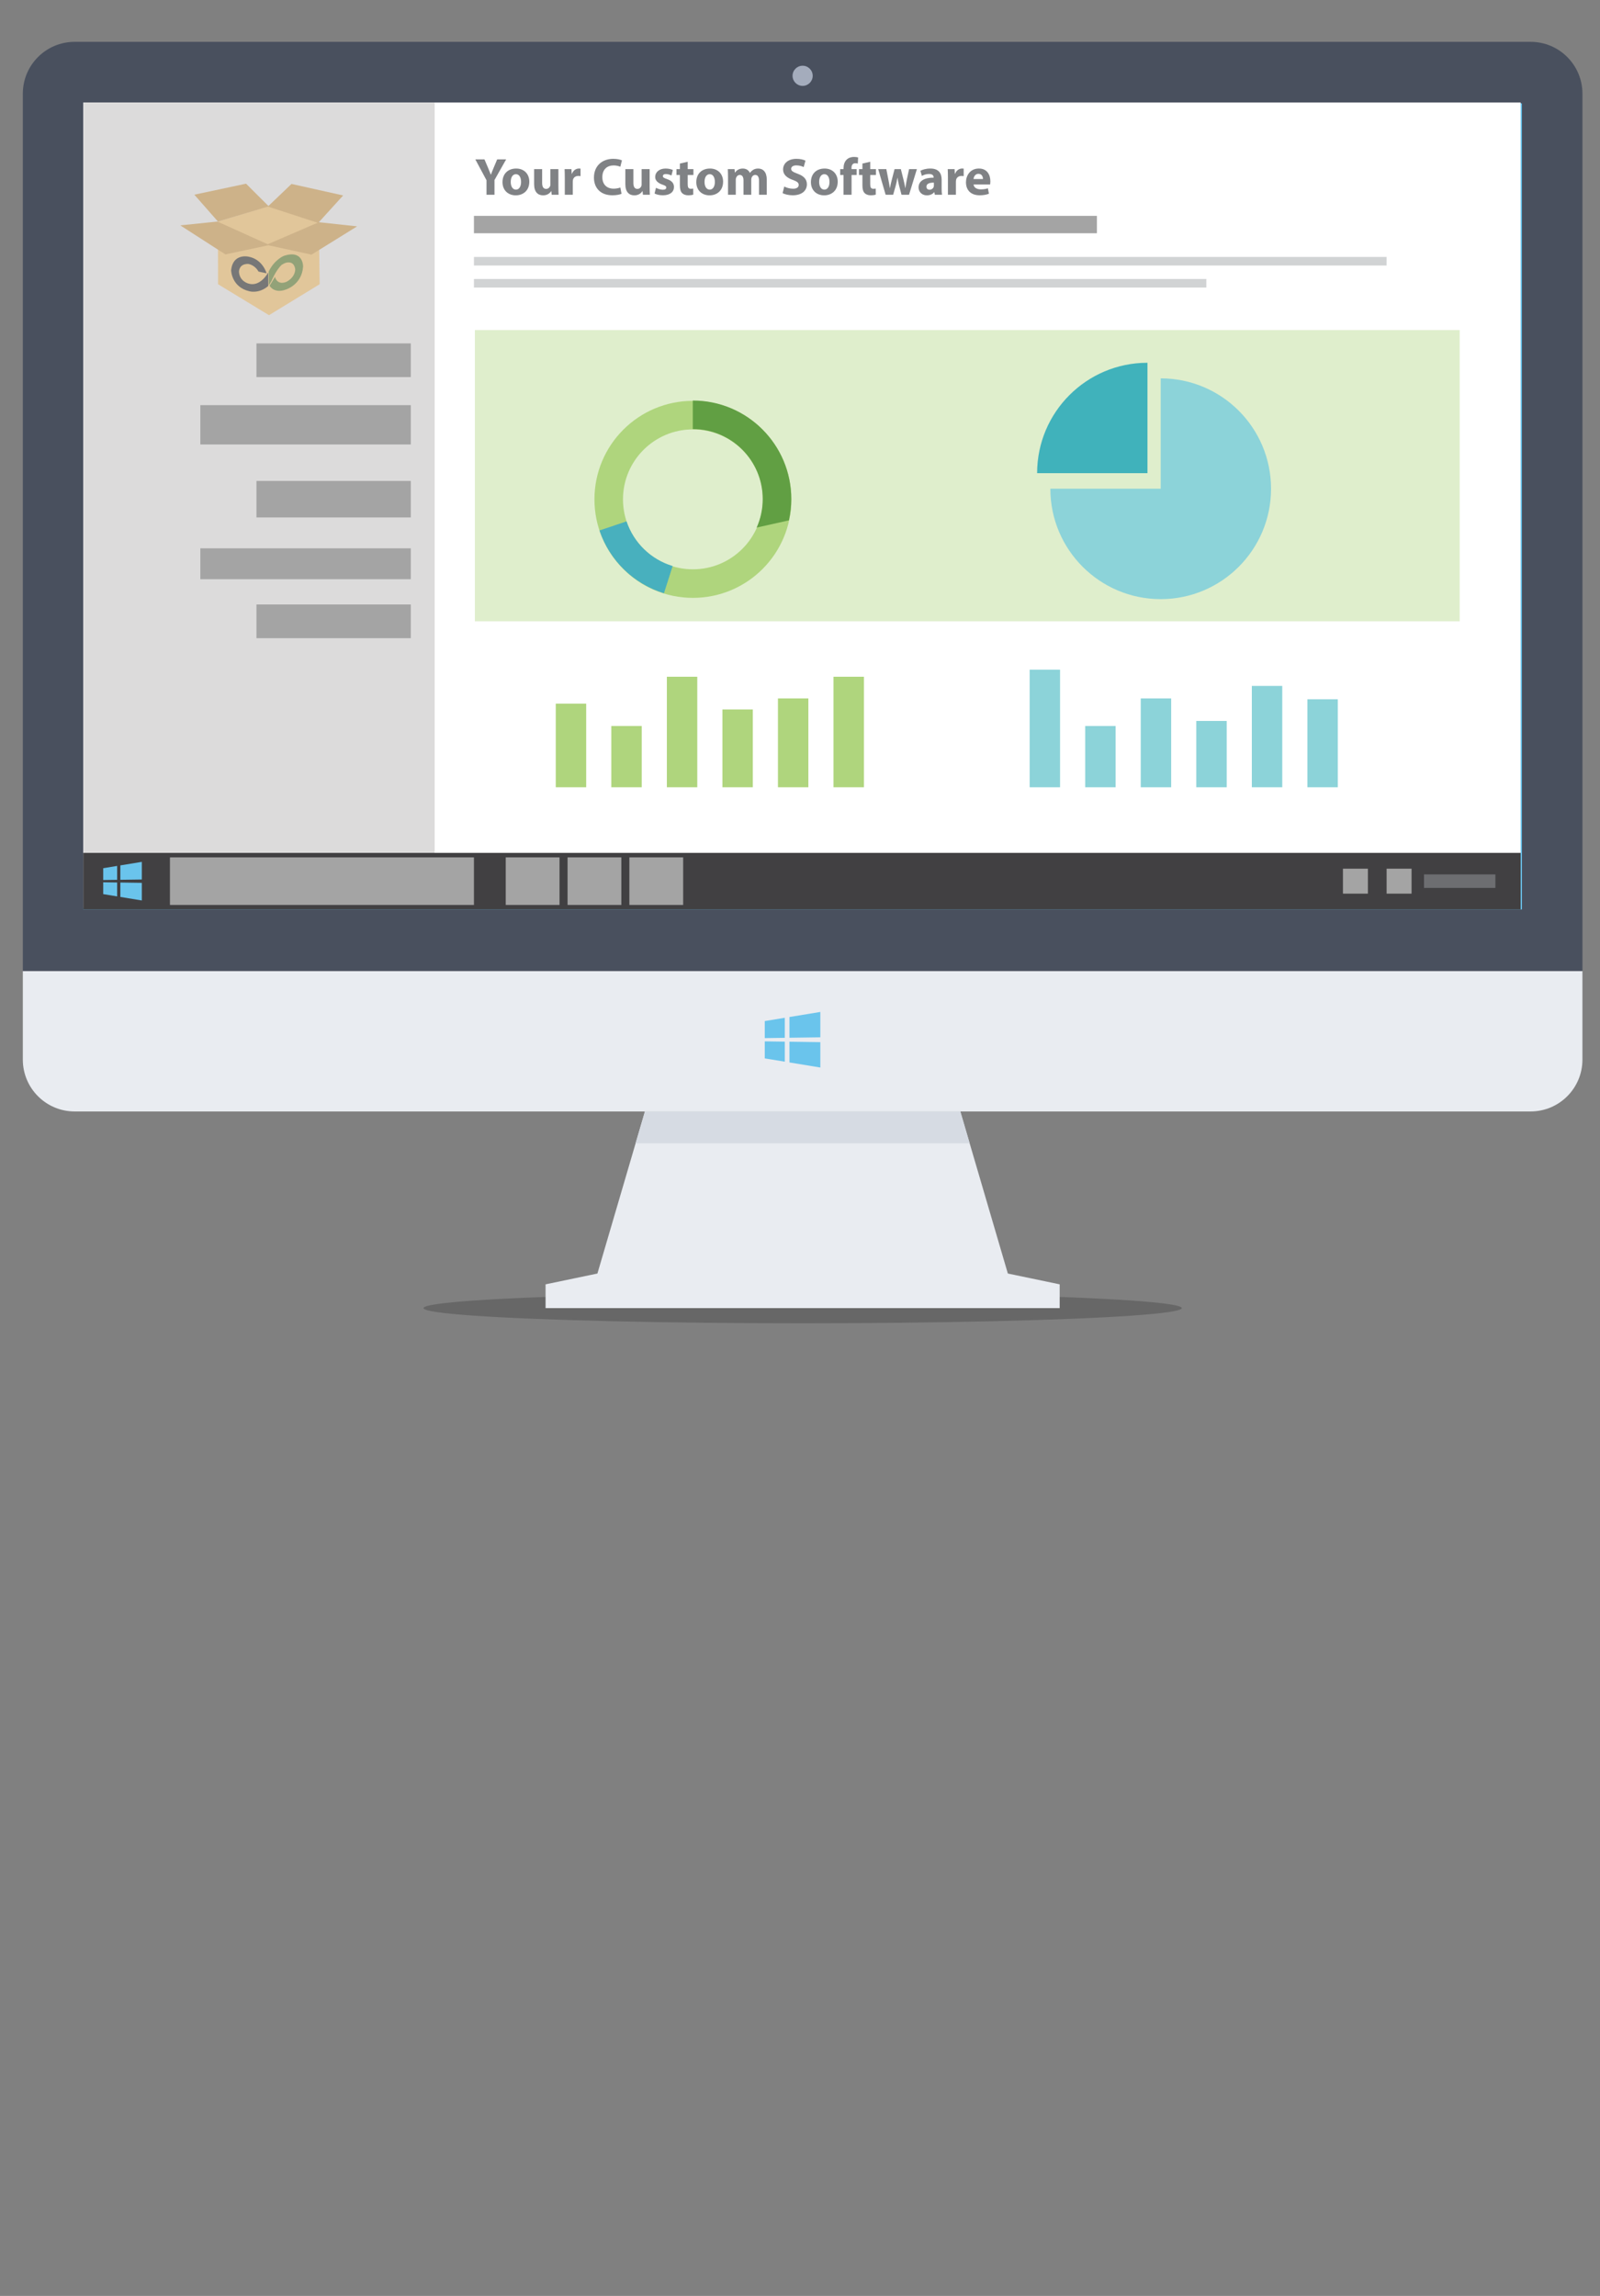 <?xml version="1.0" encoding="utf-8"?>
<!-- Generator: Adobe Illustrator 16.0.0, SVG Export Plug-In . SVG Version: 6.00 Build 0)  -->
<!DOCTYPE svg PUBLIC "-//W3C//DTD SVG 1.1//EN" "http://www.w3.org/Graphics/SVG/1.1/DTD/svg11.dtd">
<svg version="1.1" id="Layer_1" xmlns="http://www.w3.org/2000/svg" xmlns:xlink="http://www.w3.org/1999/xlink" x="0px" y="0px"
	 width="593.971px" height="851.957px" viewBox="0 0 593.971 851.957" enable-background="new 0 0 593.971 851.957"
	 xml:space="preserve">
<rect x="0" y="0" width="593.971" height="851.957" fill="#808080" stroke="none"/>
<g>
	<g>
		<path fill="#E9ECF1" d="M8.473,360.311v32.878c0,10.629,8.617,19.246,19.246,19.246h540.484c10.629,0,19.246-8.617,19.246-19.246
			v-32.878H8.473z"/>
		<ellipse opacity="0.5" fill="#4F4F4F" enable-background="new    " cx="297.961" cy="485.405" rx="140.735" ry="5.631"/>
		<polygon fill="#E9ECF1" points="374.143,472.577 356.501,412.435 297.962,412.435 239.423,412.435 221.78,472.577 
			202.534,476.588 202.534,477.388 202.534,482.2 202.534,485.407 393.389,485.407 393.389,482.2 393.389,477.388 393.389,476.588 
					"/>
		<path fill="#49505E" d="M568.204,15.523H27.719c-10.629,0-19.246,8.616-19.246,19.246v325.542H587.45V34.769
			C587.45,24.139,578.833,15.523,568.204,15.523z"/>
		<rect x="30.927" y="38.36" fill="#6AC4EC" width="534.069" height="299.112"/>
		<polygon fill="#D6DBE3" points="359.972,424.271 356.501,412.435 297.962,412.435 239.423,412.435 235.948,424.271 		"/>
		<circle fill="#A4ACBC" cx="297.96" cy="28.129" r="3.743"/>
	</g>
	<g>
		<polygon fill="#6AC4EC" points="291.343,385.111 291.343,377.675 283.905,378.896 283.905,385.217 		"/>
		<polygon fill="#6AC4EC" points="293.071,385.086 304.531,384.922 304.531,375.509 293.071,377.39 		"/>
		<polygon fill="#6AC4EC" points="293.071,386.555 293.071,394.25 304.531,396.133 304.531,386.719 		"/>
		<polygon fill="#6AC4EC" points="291.343,386.531 283.905,386.424 283.905,392.745 291.343,393.967 		"/>
	</g>
	<g>
		<rect x="30.927" y="38.034" fill="#FFFFFF" width="533.58" height="298.836"/>
		<rect x="30.927" y="38.034" fill="#DCDBDB" width="130.432" height="298.836"/>
		<rect x="95.207" y="127.425" fill="#A4A4A4" width="57.295" height="12.5"/>
		<rect x="74.372" y="150.344" fill="#A4A4A4" width="78.13" height="14.584"/>
		<rect x="95.207" y="178.47" fill="#A4A4A4" width="57.295" height="13.543"/>
		<rect x="74.372" y="203.472" fill="#A4A4A4" width="78.13" height="11.458"/>
		<rect x="95.207" y="224.306" fill="#A4A4A4" width="57.295" height="12.5"/>
		<rect x="175.941" y="80.107" fill="#A4A4A4" width="231.264" height="6.451"/>
		<g>
			<rect x="30.927" y="316.488" fill="#414042" width="533.58" height="20.984"/>
			<g>
				<polygon fill="#6AC4EC" points="43.485,326.487 43.485,321.323 38.32,322.171 38.32,326.56 				"/>
				<polygon fill="#6AC4EC" points="44.687,326.469 52.646,326.356 52.646,319.818 44.687,321.125 				"/>
				<polygon fill="#6AC4EC" points="44.687,327.49 44.687,332.835 52.646,334.141 52.646,327.604 				"/>
				<polygon fill="#6AC4EC" points="43.485,327.473 38.32,327.399 38.32,331.788 43.485,332.637 				"/>
			</g>
			<rect x="528.637" y="324.473" fill="#6D6E71" width="26.499" height="5.014"/>
			<rect x="63.09" y="318.153" fill="#A4A4A4" width="112.853" height="17.654"/>
			<rect x="187.746" y="318.153" fill="#A4A4A4" width="19.967" height="17.654"/>
			<rect x="210.694" y="318.153" fill="#A4A4A4" width="19.967" height="17.654"/>
			<rect x="233.644" y="318.153" fill="#A4A4A4" width="19.967" height="17.654"/>
			<rect x="514.751" y="322.349" fill="#A4A4A4" width="9.262" height="9.261"/>
			<rect x="498.547" y="322.349" fill="#A4A4A4" width="9.261" height="9.261"/>
		</g>
		<g opacity="0.6">
			<polygon fill="#E5B76E" points="80.914,82.217 80.938,105.465 99.864,116.957 118.672,105.465 118.365,82.458 99.881,76.441 			
				"/>
			<polygon fill="#C39652" points="72.143,72.241 91.351,68.161 99.648,76.441 108.217,68.258 127.387,72.526 118.365,82.458 
				132.572,83.999 115.635,94.499 99.648,91.01 83.671,94.405 66.919,83.626 80.704,82.217 99.374,90.635 117.903,82.658 
				99.486,76.657 80.914,82.217 			"/>
			<path fill="#333333" d="M99.577,101.094c-0.063,0.104-0.124,0.216-0.188,0.328c0,0-2.802,5.042-7.018,3.847
				c0,0-3.438-0.759-3.651-4.398c0,0-0.111-3.037,3.465-2.923c0,0,2.305,0.246,3.791,2.833l2.987,0.642c0,0-1.387-5.197-6.731-6.184
				c0,0-5.838-1.341-6.426,5.095c0,0,0.114,6.183,6.756,7.741c0,0,3.529,1.058,7.015-1.954V101.094L99.577,101.094z"/>
			<path fill="#607B36" d="M105.391,94.939c0,0-3.496,1.352-5.637,5.821v5.141c0.341-0.495,0.682-1.025,1.017-1.604
				c0,0,1.548-3.878,3.776-6.005c0,0,1.051-0.637,1.406-0.729c0,0,3.163-1.2,3.634,2.331c0,0,0.209,2.786-3.146,4.629
				c0,0-3.069,1.596-4.262-1.451l-0.073-0.357c0,0-1.809,3.02-2.041,3.298c0,0,1.663,3.073,6.026,1.437c0,0,5.979-1.742,6.426-8.541
				C112.519,98.908,112.656,92.547,105.391,94.939z"/>
		</g>
		<g enable-background="new    ">
			<path fill="#808285" d="M180.609,72.274V66.9l-4.147-7.749h3.388l1.343,3.154c0.409,0.954,0.682,1.655,1.013,2.512h0.039
				c0.292-0.817,0.604-1.577,0.993-2.512l1.324-3.154h3.33l-4.323,7.652v5.471H180.609z"/>
			<path fill="#808285" d="M196.494,67.407c0,3.484-2.473,5.081-5.023,5.081c-2.784,0-4.926-1.83-4.926-4.906
				s2.025-5.043,5.082-5.043C194.547,62.539,196.494,64.545,196.494,67.407z M189.602,67.504c0,1.636,0.682,2.862,1.947,2.862
				c1.148,0,1.889-1.148,1.889-2.862c0-1.421-0.545-2.862-1.889-2.862C190.128,64.641,189.602,66.102,189.602,67.504z"/>
			<path fill="#808285" d="M207.298,69.218c0,1.246,0.039,2.259,0.078,3.057h-2.57l-0.136-1.344h-0.059
				c-0.37,0.584-1.266,1.558-2.979,1.558c-1.927,0-3.349-1.207-3.349-4.146v-5.588h2.979v5.12c0,1.383,0.448,2.22,1.479,2.22
				c0.818,0,1.285-0.564,1.479-1.032c0.078-0.175,0.098-0.408,0.098-0.643v-5.665h2.979V69.218z"/>
			<path fill="#808285" d="M209.67,65.887c0-1.401-0.039-2.316-0.078-3.134h2.551l0.097,1.752h0.078
				c0.487-1.383,1.655-1.967,2.57-1.967c0.272,0,0.409,0,0.623,0.039v2.784c-0.214-0.039-0.467-0.078-0.798-0.078
				c-1.09,0-1.83,0.585-2.025,1.5c-0.039,0.194-0.059,0.428-0.059,0.662v4.828h-2.959V65.887z"/>
			<path fill="#808285" d="M230.734,71.904c-0.545,0.272-1.772,0.564-3.368,0.564c-4.537,0-6.873-2.823-6.873-6.562
				c0-4.478,3.193-6.97,7.165-6.97c1.538,0,2.706,0.312,3.232,0.584l-0.604,2.355c-0.604-0.253-1.441-0.486-2.492-0.486
				c-2.356,0-4.186,1.421-4.186,4.342c0,2.629,1.558,4.283,4.206,4.283c0.896,0,1.888-0.194,2.473-0.428L230.734,71.904z"/>
			<path fill="#808285" d="M241.167,69.218c0,1.246,0.039,2.259,0.078,3.057h-2.57l-0.136-1.344h-0.059
				c-0.37,0.584-1.266,1.558-2.979,1.558c-1.928,0-3.349-1.207-3.349-4.146v-5.588h2.979v5.12c0,1.383,0.448,2.22,1.48,2.22
				c0.818,0,1.285-0.564,1.48-1.032c0.078-0.175,0.097-0.408,0.097-0.643v-5.665h2.979V69.218z"/>
			<path fill="#808285" d="M243.52,69.684c0.545,0.331,1.675,0.721,2.551,0.721c0.896,0,1.266-0.312,1.266-0.798
				c0-0.487-0.292-0.721-1.402-1.091c-1.966-0.662-2.726-1.732-2.707-2.862c0-1.771,1.519-3.115,3.875-3.115
				c1.109,0,2.103,0.253,2.687,0.546l-0.525,2.044c-0.429-0.233-1.246-0.545-2.064-0.545c-0.72,0-1.129,0.292-1.129,0.778
				c0,0.448,0.37,0.682,1.538,1.091c1.811,0.623,2.57,1.538,2.59,2.939c0,1.772-1.402,3.076-4.128,3.076
				c-1.246,0-2.356-0.272-3.076-0.661L243.52,69.684z"/>
			<path fill="#808285" d="M255.298,60.027v2.727h2.123v2.181h-2.123v3.445c0,1.149,0.272,1.675,1.168,1.675
				c0.37,0,0.662-0.039,0.876-0.078l0.02,2.239c-0.39,0.156-1.09,0.253-1.928,0.253c-0.954,0-1.752-0.331-2.22-0.817
				c-0.545-0.564-0.817-1.479-0.817-2.823v-3.894h-1.266v-2.181h1.266v-2.064L255.298,60.027z"/>
			<path fill="#808285" d="M268.438,67.407c0,3.484-2.473,5.081-5.023,5.081c-2.784,0-4.926-1.83-4.926-4.906
				s2.025-5.043,5.082-5.043C266.491,62.539,268.438,64.545,268.438,67.407z M261.546,67.504c0,1.636,0.682,2.862,1.947,2.862
				c1.148,0,1.889-1.148,1.889-2.862c0-1.421-0.545-2.862-1.889-2.862C262.072,64.641,261.546,66.102,261.546,67.504z"/>
			<path fill="#808285" d="M270.265,65.791c0-1.188-0.039-2.2-0.078-3.037h2.492l0.136,1.284h0.059
				c0.409-0.604,1.246-1.499,2.881-1.499c1.227,0,2.2,0.623,2.609,1.616h0.039c0.351-0.486,0.779-0.876,1.227-1.148
				c0.526-0.312,1.11-0.468,1.811-0.468c1.83,0,3.212,1.285,3.212,4.128v5.607h-2.881v-5.179c0-1.383-0.448-2.181-1.402-2.181
				c-0.681,0-1.168,0.467-1.363,1.031c-0.078,0.215-0.117,0.526-0.117,0.76v5.568h-2.882v-5.335c0-1.207-0.428-2.024-1.363-2.024
				c-0.759,0-1.207,0.584-1.382,1.07c-0.097,0.233-0.117,0.507-0.117,0.74v5.549h-2.882V65.791z"/>
			<path fill="#808285" d="M291.133,69.218c0.798,0.408,2.025,0.817,3.291,0.817c1.363,0,2.083-0.564,2.083-1.421
				c0-0.818-0.623-1.285-2.2-1.85c-2.181-0.76-3.602-1.967-3.602-3.875c0-2.239,1.869-3.952,4.965-3.952
				c1.479,0,2.57,0.312,3.349,0.662l-0.662,2.395c-0.525-0.253-1.46-0.623-2.746-0.623c-1.285,0-1.908,0.584-1.908,1.266
				c0,0.837,0.74,1.207,2.434,1.85c2.317,0.856,3.407,2.063,3.407,3.913c0,2.2-1.693,4.069-5.296,4.069
				c-1.499,0-2.979-0.389-3.719-0.798L291.133,69.218z"/>
			<path fill="#808285" d="M310.989,67.407c0,3.484-2.473,5.081-5.023,5.081c-2.784,0-4.926-1.83-4.926-4.906
				s2.025-5.043,5.082-5.043C309.042,62.539,310.989,64.545,310.989,67.407z M304.096,67.504c0,1.636,0.682,2.862,1.947,2.862
				c1.148,0,1.889-1.148,1.889-2.862c0-1.421-0.545-2.862-1.889-2.862C304.622,64.641,304.096,66.102,304.096,67.504z"/>
			<path fill="#808285" d="M313.147,72.274v-7.34h-1.246v-2.181h1.246v-0.37c0-1.149,0.352-2.414,1.207-3.193
				c0.74-0.701,1.772-0.954,2.629-0.954c0.662,0,1.168,0.078,1.578,0.194l-0.117,2.278c-0.254-0.078-0.564-0.136-0.955-0.136
				c-0.973,0-1.382,0.759-1.382,1.693v0.487h1.908v2.181h-1.889v7.34H313.147z"/>
			<path fill="#808285" d="M323.055,60.027v2.727h2.123v2.181h-2.123v3.445c0,1.149,0.273,1.675,1.169,1.675
				c0.37,0,0.661-0.039,0.876-0.078l0.02,2.239c-0.39,0.156-1.09,0.253-1.928,0.253c-0.954,0-1.752-0.331-2.219-0.817
				c-0.546-0.564-0.818-1.479-0.818-2.823v-3.894h-1.266v-2.181h1.266v-2.064L323.055,60.027z"/>
			<path fill="#808285" d="M329.031,62.754l0.759,3.894c0.195,0.993,0.391,2.045,0.546,3.135h0.039
				c0.194-1.09,0.468-2.181,0.7-3.115l1.014-3.913h2.336l0.953,3.796c0.254,1.071,0.507,2.143,0.701,3.232h0.039
				c0.137-1.09,0.332-2.161,0.545-3.252l0.818-3.776h2.9l-2.92,9.521h-2.784l-0.896-3.349c-0.234-0.935-0.409-1.792-0.604-2.96
				h-0.039c-0.176,1.188-0.37,2.064-0.623,2.96l-0.954,3.349h-2.784l-2.765-9.521H329.031z"/>
			<path fill="#808285" d="M347.038,72.274l-0.176-0.954h-0.059c-0.623,0.76-1.596,1.168-2.725,1.168
				c-1.928,0-3.077-1.401-3.077-2.92c0-2.473,2.22-3.661,5.589-3.642v-0.136c0-0.507-0.273-1.227-1.733-1.227
				c-0.974,0-2.005,0.331-2.628,0.72l-0.546-1.907c0.662-0.37,1.966-0.838,3.699-0.838c3.174,0,4.187,1.869,4.187,4.108v3.31
				c0,0.915,0.039,1.792,0.137,2.317H347.038z M346.687,67.776c-1.558-0.02-2.765,0.351-2.765,1.5c0,0.759,0.506,1.129,1.168,1.129
				c0.74,0,1.344-0.486,1.538-1.09c0.039-0.156,0.059-0.331,0.059-0.507V67.776z"/>
			<path fill="#808285" d="M351.903,65.887c0-1.401-0.039-2.316-0.078-3.134h2.551l0.098,1.752h0.077
				c0.487-1.383,1.655-1.967,2.57-1.967c0.272,0,0.409,0,0.623,0.039v2.784c-0.214-0.039-0.468-0.078-0.798-0.078
				c-1.091,0-1.83,0.585-2.025,1.5c-0.039,0.194-0.059,0.428-0.059,0.662v4.828h-2.959V65.887z"/>
			<path fill="#808285" d="M361.423,68.458c0.097,1.227,1.304,1.811,2.686,1.811c1.014,0,1.831-0.136,2.629-0.389l0.39,2.005
				c-0.974,0.39-2.161,0.584-3.446,0.584c-3.232,0-5.082-1.869-5.082-4.848c0-2.414,1.5-5.082,4.81-5.082
				c3.076,0,4.245,2.396,4.245,4.751c0,0.506-0.059,0.954-0.098,1.168H361.423z M364.907,66.433c0-0.721-0.312-1.928-1.674-1.928
				c-1.246,0-1.753,1.129-1.83,1.928H364.907z"/>
		</g>
		<rect x="175.941" y="95.349" fill="#D1D3D4" width="338.81" height="3.18"/>
		<rect x="175.941" y="103.526" fill="#D1D3D4" width="271.888" height="3.179"/>
		<rect x="176.287" y="122.476" fill="#DFEECC" width="365.601" height="108.081"/>
		<g>
			<path fill="#AFD57D" d="M257.234,148.743c-20.189,0-36.557,16.365-36.557,36.555s16.366,36.556,36.557,36.556
				c20.188,0,36.554-16.366,36.554-36.556S277.423,148.743,257.234,148.743z M257.234,211.258c-14.336,0-25.961-11.621-25.961-25.96
				c0-14.337,11.625-25.961,25.961-25.961c14.338,0,25.96,11.624,25.96,25.961C283.194,199.636,271.572,211.258,257.234,211.258z"/>
			<g>
				<path fill="#48B0BE" d="M246.48,220.142l3.229-10.097c-8.054-2.419-14.453-8.64-17.125-16.58l-10.041,3.381
					C226.288,207.969,235.224,216.698,246.48,220.142z"/>
				<path fill="#619F43" d="M257.19,159.224c14.337,0,25.96,11.624,25.96,25.961c0,3.77-0.81,7.349-2.256,10.581l11.98-2.672
					c0.563-2.549,0.869-5.192,0.869-7.909c0-20.189-16.367-36.556-36.557-36.556v10.595H257.19z"/>
			</g>
		</g>
		<g>
			<path fill="#8CD3D9" d="M430.888,140.401v40.963h-40.965c0,22.623,18.341,40.962,40.965,40.962s40.964-18.339,40.964-40.962
				S453.512,140.401,430.888,140.401z"/>
			<path fill="#40B2BB" d="M425.976,134.613c-22.624,0-40.964,18.34-40.964,40.963h40.964V134.613z"/>
		</g>
		<g>
			<g>
				<rect x="206.317" y="261.116" fill="#AFD57D" width="11.292" height="31.021"/>
				<rect x="268.181" y="263.268" fill="#AFD57D" width="11.291" height="28.869"/>
				<rect x="247.56" y="251.126" fill="#AFD57D" width="11.292" height="41.012"/>
				<rect x="226.939" y="269.399" fill="#AFD57D" width="11.291" height="22.738"/>
				<rect x="288.801" y="259.167" fill="#AFD57D" width="11.292" height="32.972"/>
				<rect x="309.422" y="251.126" fill="#AFD57D" width="11.29" height="41.012"/>
			</g>
		</g>
		<g>
			<rect x="382.238" y="248.499" fill="#8CD3D9" width="11.291" height="43.64"/>
			<rect x="444.103" y="267.531" fill="#8CD3D9" width="11.29" height="24.606"/>
			<rect x="423.48" y="259.167" fill="#8CD3D9" width="11.292" height="32.972"/>
			<rect x="402.859" y="269.399" fill="#8CD3D9" width="11.293" height="22.738"/>
			<rect x="464.724" y="254.528" fill="#8CD3D9" width="11.291" height="37.609"/>
			<rect x="485.344" y="259.492" fill="#8CD3D9" width="11.291" height="32.646"/>
		</g>
	</g>
</g>
</svg>
